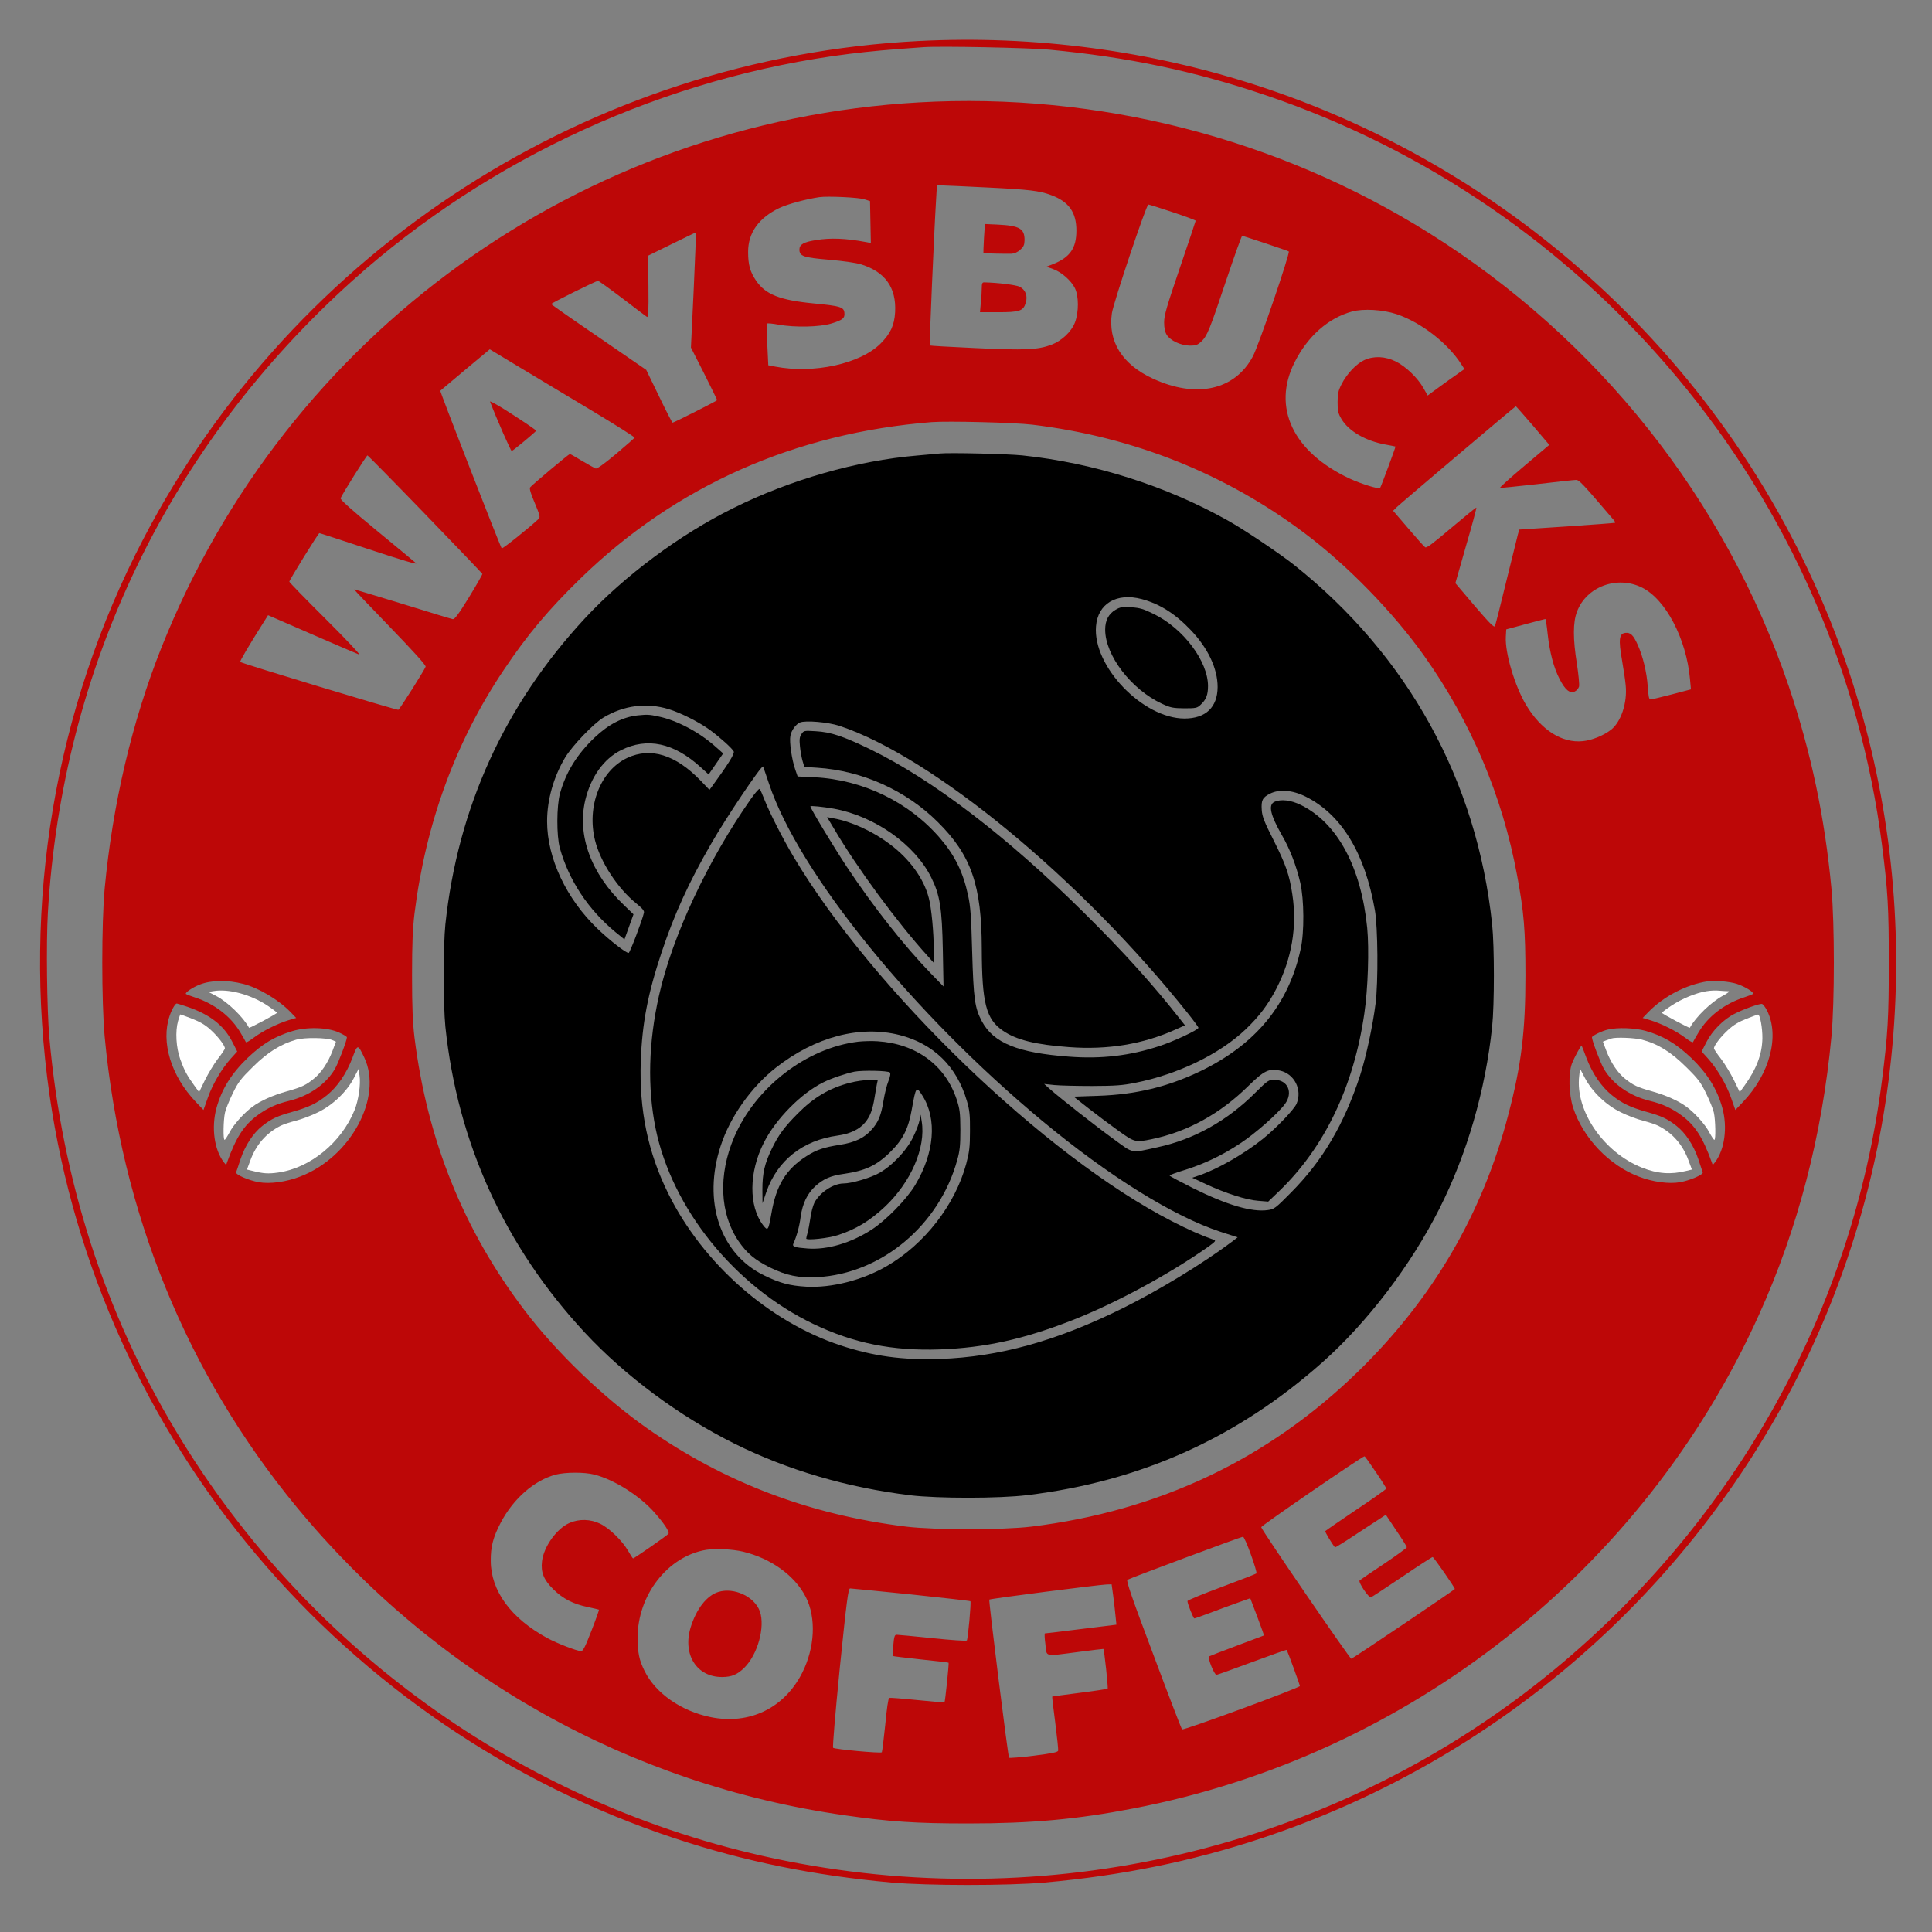 <svg width="80" height="80" viewBox="0 0 80 80" fill="none" xmlns="http://www.w3.org/2000/svg">
<rect x="0" y="0" width="80" height="80" fill="#808080" stroke="none"/>
<path d="M38.024 1.699C24.46 2.394 12.207 10.27 5.928 22.329C2.265 29.363 0.914 37.403 2.05 45.335C4.094 59.585 14.189 71.582 27.957 76.127C30.825 77.076 33.715 77.663 36.906 77.951C38.444 78.086 41.726 78.086 43.265 77.951C46.456 77.663 49.346 77.076 52.213 76.127C61.695 72.999 69.627 66.253 74.243 57.389C78.978 48.288 79.818 37.561 76.559 27.8C72.755 16.407 63.671 7.373 52.213 3.591C47.676 2.095 42.85 1.451 38.024 1.699ZM43.435 2.055C46.717 2.366 49.453 2.941 52.406 3.941C59.026 6.182 64.891 10.196 69.405 15.582C74.055 21.121 77.025 27.89 77.928 34.975C78.172 36.883 78.212 37.589 78.212 39.859C78.212 42.128 78.172 42.834 77.928 44.742C76.724 54.21 71.886 62.916 64.386 69.115C55.603 76.375 43.872 79.306 32.562 77.059C22.024 74.97 12.832 68.5 7.285 59.258C4.338 54.351 2.572 48.864 2.044 42.964C1.942 41.812 1.908 39.046 1.982 37.798C2.578 27.625 7.001 18.45 14.592 11.624C20.275 6.521 27.588 3.179 35.174 2.23C36.105 2.117 36.65 2.066 38.24 1.953C38.955 1.903 42.561 1.976 43.435 2.055Z" fill="#BD0707"/>
<path d="M38.041 4.24C24.051 5.036 11.844 13.832 6.677 26.834C5.462 29.894 4.662 33.304 4.332 36.81C4.202 38.261 4.202 41.457 4.332 42.907C5.014 50.219 7.739 56.892 12.292 62.413C18.05 69.392 26.044 73.891 34.975 75.167C36.821 75.433 37.911 75.506 40.085 75.506C42.703 75.506 44.588 75.337 46.927 74.885C58.328 72.694 68.043 65.033 72.823 54.47C74.447 50.885 75.452 47.012 75.838 42.907C75.969 41.457 75.969 38.261 75.838 36.81C75.56 33.84 74.992 31.153 74.072 28.426C71.449 20.68 66.163 14.024 59.163 9.643C52.883 5.713 45.468 3.817 38.041 4.24ZM40.874 7.763C42.623 7.848 43.038 7.898 43.526 8.079C44.258 8.35 44.571 8.79 44.571 9.547C44.571 10.27 44.309 10.648 43.634 10.925L43.333 11.043L43.6 11.139C43.946 11.258 44.355 11.619 44.508 11.929C44.673 12.262 44.673 12.917 44.514 13.347C44.361 13.742 43.969 14.109 43.532 14.278C42.964 14.487 42.436 14.509 40.398 14.414C39.37 14.368 38.513 14.318 38.501 14.306C38.478 14.284 38.677 9.615 38.762 8.254L38.796 7.678H39.001C39.114 7.678 39.955 7.718 40.874 7.763ZM35.798 8.254L36.026 8.327L36.043 9.197L36.06 10.061L35.844 10.021C35.032 9.869 34.39 9.841 33.788 9.942C33.278 10.021 33.102 10.123 33.102 10.332C33.102 10.608 33.261 10.665 34.334 10.755C34.913 10.806 35.435 10.879 35.657 10.947C36.656 11.258 37.121 11.912 37.065 12.929C37.031 13.476 36.877 13.809 36.457 14.233C35.611 15.068 33.698 15.486 32.102 15.181L31.813 15.125L31.773 14.278C31.75 13.809 31.744 13.414 31.762 13.397C31.779 13.38 31.994 13.397 32.233 13.443C32.925 13.567 33.953 13.544 34.441 13.392C34.896 13.251 34.992 13.171 34.964 12.946C34.941 12.714 34.782 12.669 33.72 12.567C32.295 12.432 31.693 12.195 31.302 11.613C31.058 11.252 30.978 10.958 30.978 10.439C30.972 9.643 31.421 9.016 32.278 8.61C32.625 8.446 33.385 8.243 33.925 8.164C34.266 8.113 35.577 8.175 35.798 8.254ZM48.556 8.785C49.084 8.96 49.51 9.118 49.51 9.14C49.51 9.157 49.215 10.038 48.857 11.088C48.307 12.703 48.204 13.059 48.204 13.347C48.204 13.584 48.239 13.747 48.312 13.866C48.46 14.103 48.892 14.306 49.266 14.312C49.516 14.312 49.584 14.289 49.743 14.143C49.987 13.911 50.084 13.674 50.782 11.585C51.117 10.586 51.412 9.767 51.435 9.767C51.492 9.767 53.297 10.371 53.365 10.411C53.434 10.456 52.122 14.306 51.878 14.758C51.134 16.158 49.533 16.514 47.727 15.672C46.461 15.085 45.871 14.131 46.041 12.968C46.115 12.5 47.466 8.469 47.551 8.469C47.58 8.469 48.034 8.61 48.556 8.785ZM28.724 12.008L28.61 14.391L29.155 15.464C29.451 16.056 29.695 16.553 29.695 16.57C29.695 16.598 27.906 17.502 27.85 17.502C27.832 17.502 27.577 17.011 27.288 16.407L26.759 15.317L24.795 13.967C23.71 13.228 22.825 12.607 22.825 12.59C22.825 12.55 24.681 11.63 24.761 11.63C24.795 11.63 25.249 11.958 25.771 12.353C26.294 12.754 26.748 13.098 26.788 13.121C26.845 13.155 26.862 12.9 26.85 11.873L26.839 10.586L27.827 10.1C28.372 9.835 28.82 9.615 28.82 9.62C28.826 9.626 28.781 10.699 28.724 12.008ZM57.828 13.008C58.85 13.352 59.963 14.216 60.525 15.108L60.639 15.283L60.054 15.695C59.736 15.927 59.395 16.169 59.299 16.243L59.117 16.378L58.947 16.079C58.708 15.65 58.214 15.176 57.794 14.967C57.357 14.752 56.892 14.73 56.494 14.91C56.17 15.057 55.773 15.475 55.557 15.898C55.415 16.175 55.387 16.299 55.387 16.655C55.387 17.022 55.41 17.118 55.546 17.349C55.847 17.857 56.556 18.264 57.385 18.411C57.596 18.45 57.777 18.484 57.783 18.49C57.8 18.501 57.181 20.166 57.147 20.206C57.084 20.262 56.375 20.042 55.886 19.817C53.542 18.721 52.661 16.869 53.61 14.995C54.155 13.917 55.001 13.171 55.983 12.9C56.46 12.771 57.261 12.821 57.828 13.008ZM24.573 17.044C25.522 17.615 26.288 18.1 26.277 18.123C26.265 18.145 25.919 18.45 25.505 18.8C24.982 19.235 24.721 19.421 24.659 19.399C24.608 19.376 24.358 19.235 24.097 19.083C23.841 18.924 23.614 18.8 23.597 18.8C23.552 18.8 22.018 20.087 21.95 20.183C21.916 20.229 21.979 20.449 22.143 20.827C22.348 21.318 22.376 21.414 22.308 21.482C21.962 21.815 20.803 22.741 20.775 22.707C20.718 22.645 18.209 16.203 18.231 16.181C18.243 16.169 18.708 15.78 19.265 15.311L20.281 14.464L21.564 15.238C22.274 15.661 23.625 16.474 24.573 17.044ZM63.472 17.62L64.153 18.422L63.109 19.303C62.535 19.788 62.087 20.189 62.115 20.2C62.138 20.212 62.825 20.138 63.642 20.048C64.454 19.952 65.181 19.873 65.26 19.873C65.391 19.873 65.527 20.014 66.816 21.527C66.862 21.578 66.89 21.634 66.879 21.646C66.867 21.657 65.97 21.725 64.88 21.798L62.91 21.928L62.853 22.126C62.825 22.238 62.609 23.114 62.37 24.079C62.138 25.039 61.928 25.874 61.899 25.925C61.871 25.999 61.689 25.818 61.059 25.084L60.264 24.147L60.707 22.594C60.957 21.742 61.144 21.036 61.133 21.019C61.116 21.008 60.656 21.386 60.099 21.855C59.356 22.487 59.072 22.701 59.015 22.662C58.969 22.634 58.657 22.284 58.311 21.877L57.686 21.149L57.84 20.997C58.055 20.793 62.74 16.824 62.768 16.824C62.779 16.824 63.097 17.186 63.472 17.62ZM42.754 17.586C46.921 18.089 50.742 19.613 54.024 22.08C55.796 23.407 57.698 25.361 58.975 27.162C60.911 29.889 62.212 32.96 62.819 36.246C63.103 37.764 63.165 38.515 63.165 40.395C63.165 42.716 62.995 44.104 62.456 46.154C61.388 50.264 59.327 53.781 56.233 56.796C52.502 60.426 47.989 62.566 42.697 63.215C41.533 63.356 38.694 63.356 37.53 63.215C33.522 62.724 30.002 61.386 26.799 59.145C25.005 57.891 23.023 55.983 21.706 54.239C19.191 50.925 17.692 47.198 17.164 42.964C17.09 42.337 17.062 41.733 17.062 40.395C17.062 39.057 17.09 38.453 17.164 37.826C17.63 34.089 18.862 30.718 20.855 27.749C21.837 26.281 22.711 25.242 24.051 23.938C27.986 20.116 32.914 17.931 38.581 17.479C39.256 17.428 42.021 17.496 42.754 17.586ZM17.607 21.29C18.901 22.628 19.963 23.74 19.974 23.763C19.98 23.785 19.73 24.226 19.418 24.734C18.992 25.428 18.822 25.654 18.748 25.637C18.697 25.632 17.76 25.344 16.664 25.005C15.574 24.672 14.677 24.401 14.666 24.407C14.66 24.418 15.33 25.118 16.153 25.97C17.119 26.97 17.647 27.551 17.624 27.608C17.561 27.771 16.551 29.369 16.494 29.392C16.432 29.414 10.01 27.472 9.948 27.41C9.919 27.387 10.311 26.721 10.901 25.79L11.1 25.474L12.917 26.264C13.916 26.699 14.796 27.077 14.876 27.105C14.955 27.139 14.336 26.479 13.502 25.648C12.662 24.813 11.98 24.113 11.98 24.085C11.98 24.017 13.184 22.075 13.224 22.075C13.246 22.075 14.178 22.38 15.302 22.752C16.636 23.193 17.306 23.39 17.232 23.323C17.17 23.266 16.432 22.656 15.597 21.968C14.541 21.098 14.081 20.686 14.104 20.63C14.16 20.477 15.177 18.857 15.216 18.857C15.233 18.857 16.312 19.952 17.607 21.29ZM67.986 24.327C68.968 24.807 69.831 26.45 69.979 28.121L70.019 28.545L69.224 28.754C68.786 28.867 68.389 28.963 68.344 28.963C68.281 28.963 68.258 28.838 68.23 28.438C68.19 27.839 68.031 27.184 67.816 26.704C67.634 26.298 67.515 26.179 67.299 26.207C67.043 26.236 67.015 26.49 67.163 27.331C67.231 27.715 67.299 28.183 67.316 28.375C67.39 29.098 67.123 29.905 66.697 30.227C66.396 30.459 65.908 30.656 65.539 30.69C64.676 30.78 63.813 30.227 63.194 29.194C62.722 28.404 62.314 27.032 62.353 26.36L62.37 26.061L63.165 25.846C63.603 25.728 63.972 25.632 63.989 25.632C64.006 25.632 64.051 25.914 64.085 26.253C64.17 27.015 64.335 27.647 64.579 28.116C64.806 28.567 65.005 28.726 65.204 28.635C65.283 28.601 65.363 28.505 65.385 28.426C65.403 28.347 65.363 27.924 65.295 27.483C65.13 26.45 65.13 25.767 65.3 25.327C65.686 24.294 66.958 23.819 67.986 24.327ZM10.072 40.74C10.703 40.903 11.526 41.389 12.026 41.903L12.264 42.151L11.94 42.247C11.48 42.388 10.873 42.693 10.504 42.97C10.334 43.099 10.192 43.184 10.18 43.15C10.169 43.122 10.067 42.941 9.948 42.744C9.556 42.083 8.869 41.558 8.062 41.298C7.892 41.242 7.728 41.18 7.699 41.157C7.648 41.107 7.972 40.886 8.261 40.773C8.738 40.581 9.414 40.57 10.072 40.74ZM71.921 40.74C72.261 40.852 72.647 41.095 72.585 41.157C72.556 41.18 72.392 41.242 72.222 41.298C71.415 41.558 70.728 42.083 70.336 42.744C70.217 42.941 70.115 43.122 70.104 43.15C70.092 43.184 69.95 43.099 69.78 42.97C69.411 42.693 68.803 42.388 68.344 42.247L68.02 42.151L68.258 41.903C68.9 41.248 69.825 40.768 70.717 40.632C71.001 40.587 71.631 40.644 71.921 40.74ZM7.756 41.688C8.687 42.004 9.278 42.462 9.624 43.15L9.823 43.54L9.567 43.822C9.187 44.246 8.812 44.872 8.608 45.448L8.426 45.962L8.114 45.634C7.08 44.55 6.654 43.15 7.023 42.066C7.114 41.795 7.256 41.553 7.319 41.553C7.341 41.553 7.54 41.615 7.756 41.688ZM73.17 41.846C73.698 42.896 73.283 44.471 72.17 45.634L71.858 45.962L71.676 45.448C71.472 44.872 71.097 44.246 70.717 43.822L70.461 43.54L70.66 43.15C70.893 42.687 71.37 42.202 71.83 41.976C72.199 41.784 72.846 41.558 72.954 41.569C72.999 41.575 73.096 41.699 73.17 41.846ZM14.041 42.755C14.217 42.834 14.365 42.925 14.365 42.953C14.365 43.077 14.007 44.025 13.871 44.257C13.502 44.895 12.798 45.38 11.969 45.584C11.452 45.708 11.055 45.889 10.652 46.188C10.089 46.605 9.772 47.108 9.402 48.13L9.363 48.243L9.272 48.13C8.869 47.61 8.744 46.684 8.965 45.877C9.181 45.092 9.59 44.443 10.254 43.805C10.879 43.212 11.361 42.925 12.094 42.699C12.701 42.512 13.564 42.535 14.041 42.755ZM68.128 42.682C68.849 42.885 69.394 43.201 70.03 43.805C70.694 44.443 71.103 45.092 71.319 45.877C71.54 46.684 71.415 47.61 71.012 48.13L70.921 48.243L70.882 48.13C70.513 47.108 70.195 46.605 69.632 46.188C69.229 45.889 68.832 45.708 68.315 45.584C67.486 45.38 66.782 44.895 66.413 44.257C66.277 44.031 65.919 43.083 65.919 42.953C65.919 42.891 66.334 42.687 66.583 42.631C66.981 42.535 67.685 42.563 68.128 42.682ZM15.086 43.794C15.858 45.437 14.524 47.915 12.434 48.717C11.855 48.943 11.18 49.033 10.725 48.954C10.3 48.881 9.743 48.638 9.777 48.542C9.794 48.502 9.874 48.26 9.959 48C10.152 47.43 10.481 46.922 10.862 46.622C11.253 46.318 11.475 46.216 12.099 46.041C12.781 45.849 13.121 45.685 13.536 45.352C13.973 45.002 14.348 44.449 14.592 43.805C14.808 43.224 14.813 43.224 15.086 43.794ZM65.692 43.811C65.936 44.449 66.311 45.002 66.748 45.352C67.163 45.685 67.503 45.849 68.185 46.041C68.809 46.216 69.031 46.318 69.422 46.622C69.803 46.922 70.132 47.43 70.325 48C70.41 48.26 70.49 48.502 70.507 48.542C70.541 48.638 69.984 48.881 69.559 48.954C69.104 49.033 68.429 48.943 67.85 48.717C66.623 48.248 65.556 47.125 65.141 45.871C64.96 45.313 64.937 44.455 65.09 44.037C65.181 43.805 65.448 43.303 65.488 43.303C65.499 43.303 65.59 43.529 65.692 43.811ZM56.965 60.946C57.209 61.301 57.403 61.612 57.403 61.64C57.403 61.663 56.84 62.063 56.153 62.521C55.466 62.984 54.893 63.379 54.876 63.401C54.859 63.43 55.154 63.927 55.279 64.073C55.29 64.085 55.705 63.831 56.193 63.503C56.687 63.181 57.158 62.871 57.238 62.82L57.385 62.724L57.817 63.373C58.061 63.729 58.254 64.045 58.254 64.068C58.254 64.096 57.828 64.406 57.306 64.757C56.778 65.106 56.329 65.417 56.301 65.44C56.227 65.507 56.676 66.174 56.772 66.14C56.812 66.123 57.391 65.745 58.061 65.293C58.725 64.841 59.293 64.474 59.322 64.474C59.367 64.474 60.241 65.733 60.241 65.795C60.241 65.829 56.04 68.658 55.955 68.686C55.904 68.703 52.264 63.39 52.224 63.238C52.207 63.187 56.398 60.308 56.5 60.302C56.517 60.296 56.727 60.59 56.965 60.946ZM24.613 61.059C25.448 61.273 26.521 61.956 27.128 62.662C27.515 63.102 27.73 63.435 27.679 63.509C27.645 63.571 26.26 64.531 26.214 64.531C26.197 64.531 26.107 64.389 26.01 64.22C25.771 63.802 25.238 63.283 24.857 63.097C24.454 62.899 23.977 62.888 23.58 63.063C23.052 63.294 22.518 64.04 22.444 64.644C22.388 65.106 22.512 65.411 22.904 65.801C23.307 66.202 23.739 66.422 24.346 66.546C24.585 66.597 24.795 66.648 24.801 66.653C24.812 66.659 24.676 67.049 24.494 67.517C24.238 68.178 24.142 68.37 24.062 68.37C23.898 68.37 23.063 68.048 22.66 67.828C21.155 67.009 20.326 65.874 20.321 64.638C20.315 64.051 20.417 63.656 20.73 63.057C21.258 62.052 22.115 61.301 23.012 61.059C23.41 60.957 24.199 60.951 24.613 61.059ZM51.798 64.373C51.946 64.779 52.048 65.129 52.026 65.152C52.003 65.174 51.35 65.428 50.578 65.716C49.8 66.004 49.17 66.264 49.17 66.298C49.17 66.405 49.414 67.015 49.454 67.015C49.476 67.015 49.772 66.913 50.112 66.783C50.453 66.653 50.964 66.467 51.248 66.365L51.77 66.179L52.06 66.941C52.219 67.365 52.343 67.715 52.338 67.721C52.327 67.726 51.821 67.918 51.214 68.144C50.606 68.37 50.09 68.573 50.061 68.59C49.999 68.652 50.282 69.358 50.373 69.352C50.413 69.347 51.083 69.109 51.855 68.821C52.627 68.534 53.269 68.308 53.28 68.319C53.314 68.37 53.825 69.764 53.825 69.815C53.825 69.888 48.999 71.667 48.943 71.61C48.92 71.582 48.38 70.188 47.756 68.511C46.87 66.162 46.626 65.451 46.683 65.417C46.774 65.355 51.39 63.633 51.469 63.633C51.503 63.627 51.651 63.961 51.798 64.373ZM30.757 64.248C31.921 64.525 32.908 65.236 33.363 66.123C33.806 66.987 33.743 68.229 33.215 69.273C32.471 70.735 31.029 71.43 29.422 71.102C28.207 70.854 27.145 70.114 26.691 69.194C26.464 68.737 26.407 68.443 26.402 67.828C26.396 66.049 27.651 64.44 29.241 64.175C29.627 64.113 30.325 64.147 30.757 64.248ZM46.098 66.095C46.132 66.371 46.178 66.744 46.194 66.936L46.229 67.275L44.764 67.455C43.952 67.557 43.282 67.636 43.265 67.636C43.248 67.636 43.253 67.839 43.288 68.088C43.35 68.624 43.202 68.59 44.656 68.404C45.218 68.33 45.684 68.274 45.689 68.279C45.723 68.308 45.894 69.894 45.865 69.922C45.848 69.939 45.331 70.018 44.707 70.097C44.088 70.176 43.577 70.244 43.571 70.25C43.56 70.255 43.617 70.747 43.696 71.334C43.77 71.927 43.827 72.446 43.816 72.491C43.804 72.553 43.577 72.604 42.81 72.7C42.266 72.768 41.8 72.802 41.783 72.785C41.737 72.728 40.931 66.27 40.965 66.236C40.999 66.196 45.513 65.62 45.825 65.609L46.03 65.603L46.098 66.095ZM37.718 66.021C39.057 66.162 40.165 66.287 40.182 66.303C40.221 66.343 40.08 67.879 40.034 67.929C40.011 67.958 39.37 67.912 38.609 67.833C37.843 67.754 37.178 67.692 37.121 67.692C37.048 67.692 37.019 67.777 36.991 68.116C36.968 68.353 36.962 68.556 36.974 68.573C36.991 68.584 37.508 68.646 38.132 68.714C38.751 68.776 39.268 68.838 39.279 68.85C39.302 68.872 39.137 70.464 39.109 70.493C39.097 70.498 38.592 70.459 37.99 70.397C37.383 70.335 36.86 70.295 36.821 70.306C36.781 70.323 36.718 70.752 36.656 71.424C36.593 72.028 36.531 72.536 36.514 72.559C36.468 72.61 34.566 72.435 34.498 72.373C34.47 72.344 34.583 70.989 34.776 69.047C35.06 66.27 35.123 65.773 35.202 65.773C35.248 65.773 36.383 65.886 37.718 66.021Z" fill="#BD0707"/>
<path d="M40.744 9.869C40.727 10.196 40.715 10.467 40.721 10.479C40.738 10.495 41.612 10.512 41.885 10.507C41.999 10.501 42.135 10.445 42.243 10.343C42.385 10.219 42.419 10.145 42.424 9.953C42.43 9.468 42.226 9.344 41.3 9.299L40.783 9.276L40.744 9.869Z" fill="#BD0707"/>
<path d="M40.653 11.924C40.653 12.059 40.636 12.336 40.613 12.545L40.579 12.929H41.329C42.22 12.929 42.373 12.878 42.475 12.534C42.561 12.251 42.464 11.997 42.22 11.873C42.078 11.8 41.329 11.704 40.755 11.692C40.676 11.687 40.653 11.738 40.653 11.924Z" fill="#BD0707"/>
<path d="M20.292 16.632C20.582 17.389 21.155 18.687 21.189 18.676C21.263 18.648 22.195 17.874 22.2 17.835C22.2 17.812 21.763 17.513 21.229 17.169C20.696 16.819 20.27 16.581 20.292 16.632Z" fill="#BD0707"/>
<path d="M38.921 18.778C38.796 18.789 38.376 18.828 37.984 18.862C35.492 19.071 32.71 19.867 30.348 21.047C28.139 22.142 25.857 23.842 24.221 25.603C20.894 29.188 18.953 33.451 18.442 38.278C18.351 39.176 18.351 41.598 18.442 42.512C18.941 47.311 20.9 51.613 24.216 55.181C25.879 56.971 28.128 58.642 30.41 59.777C32.613 60.872 35.066 61.595 37.7 61.917C38.842 62.052 41.374 62.052 42.527 61.911C47.222 61.346 51.219 59.551 54.757 56.412C56.619 54.758 58.419 52.398 59.605 50.044C60.747 47.78 61.508 45.154 61.786 42.512C61.882 41.603 61.882 39.187 61.786 38.278C61.161 32.333 58.3 27.139 53.576 23.385C52.991 22.922 51.532 21.939 50.845 21.555C48.284 20.116 45.292 19.167 42.328 18.857C41.737 18.795 39.319 18.738 38.921 18.778ZM47.279 24.807C48.017 25.005 48.664 25.411 49.317 26.1C50.021 26.84 50.419 27.687 50.419 28.449C50.413 29.29 49.925 29.753 49.045 29.753C47.319 29.747 45.246 27.591 45.383 25.936C45.456 24.994 46.234 24.531 47.279 24.807ZM27.685 29.363C28.202 29.521 28.957 29.905 29.405 30.233C29.825 30.543 30.302 30.973 30.382 31.114C30.427 31.204 30.166 31.627 29.479 32.57L29.377 32.706L29.014 32.327C27.974 31.249 26.947 30.933 25.982 31.379C24.863 31.898 24.284 33.389 24.642 34.812C24.869 35.704 25.573 36.782 26.339 37.403C26.601 37.617 26.686 37.714 26.663 37.798C26.601 38.092 26.084 39.447 26.033 39.458C25.942 39.481 25.272 38.961 24.761 38.476C23.455 37.228 22.654 35.54 22.654 34.01C22.654 33.118 22.921 32.175 23.398 31.373C23.693 30.882 24.573 29.962 24.994 29.708C25.834 29.205 26.776 29.087 27.685 29.363ZM34.765 30.058C38.632 31.345 44.758 36.404 49.187 41.959C49.425 42.258 49.624 42.529 49.624 42.557C49.624 42.642 48.625 43.111 48.028 43.308C46.802 43.715 45.61 43.856 44.27 43.754C42.146 43.596 41.141 43.19 40.659 42.292C40.363 41.739 40.312 41.372 40.255 39.407C40.216 37.945 40.187 37.527 40.085 37.07C39.881 36.116 39.54 35.427 38.933 34.716C37.644 33.214 35.742 32.288 33.732 32.186L33.028 32.152L32.925 31.853C32.784 31.441 32.681 30.718 32.727 30.476C32.767 30.244 32.948 29.996 33.124 29.917C33.351 29.821 34.288 29.9 34.765 30.058ZM31.847 32.463C33.079 36.144 37.797 41.959 43.151 46.408C45.916 48.706 48.59 50.365 50.532 51.004L51.248 51.235L50.998 51.427C49.8 52.325 47.983 53.431 46.49 54.171C43.742 55.531 41.374 56.186 38.921 56.271C37.354 56.322 36.173 56.158 34.81 55.712C31.847 54.735 29.104 52.319 27.674 49.428C26.828 47.723 26.464 45.962 26.532 43.952C26.589 42.371 26.822 41.152 27.395 39.435C27.923 37.849 28.525 36.533 29.445 34.941C30.047 33.886 31.535 31.672 31.597 31.74C31.603 31.746 31.716 32.073 31.847 32.463ZM54.058 32.982C55.54 33.716 56.517 35.314 56.931 37.685C57.056 38.397 57.073 40.66 56.96 41.553C56.84 42.495 56.568 43.76 56.318 44.533C55.654 46.555 54.774 48.056 53.456 49.383C52.821 50.027 52.758 50.072 52.502 50.106C51.844 50.202 50.816 49.903 49.397 49.197C48.869 48.931 48.431 48.7 48.431 48.678C48.431 48.655 48.704 48.553 49.039 48.452C49.857 48.198 50.606 47.842 51.356 47.345C51.997 46.922 52.923 46.103 53.212 45.708C53.553 45.239 53.326 44.714 52.775 44.714C52.525 44.714 52.502 44.731 51.992 45.234C50.822 46.408 49.437 47.181 47.938 47.503C46.802 47.752 46.955 47.78 46.132 47.181C45.411 46.662 43.895 45.471 43.464 45.087L43.236 44.883L43.662 44.929C43.895 44.951 44.599 44.968 45.224 44.968C46.172 44.963 46.467 44.946 47.001 44.838C48.772 44.488 50.493 43.653 51.571 42.631C52.139 42.089 52.508 41.603 52.855 40.931C53.49 39.695 53.718 38.368 53.513 37.036C53.394 36.234 53.246 35.805 52.735 34.789C52.349 34.027 52.264 33.812 52.247 33.541C52.219 33.14 52.275 33.022 52.588 32.864C52.968 32.672 53.513 32.711 54.058 32.982ZM34.521 33.485C36.213 33.79 37.877 34.964 38.558 36.33C38.921 37.059 39.006 37.595 39.041 39.351L39.069 40.847L38.547 40.31C37.456 39.187 36.167 37.555 35.055 35.879C34.498 35.032 33.556 33.474 33.556 33.389C33.556 33.355 34.072 33.406 34.521 33.485Z" fill="black"/>
<path d="M46.194 25.248C45.905 25.417 45.763 25.688 45.763 26.072C45.763 27.139 46.842 28.55 48.119 29.143C48.477 29.307 48.568 29.324 49.039 29.33C49.516 29.33 49.573 29.318 49.709 29.188C49.942 28.974 50.021 28.776 50.021 28.409C50.021 27.387 49.011 26.032 47.784 25.428C47.347 25.214 47.199 25.169 46.842 25.146C46.467 25.123 46.388 25.135 46.194 25.248Z" fill="black"/>
<path d="M26.402 29.623C25.783 29.691 25.204 29.99 24.63 30.532C23.892 31.232 23.432 31.977 23.188 32.858C23.046 33.372 23.041 34.608 23.182 35.116C23.552 36.449 24.358 37.668 25.488 38.6L25.857 38.899L26.044 38.38L26.231 37.86L25.845 37.488C24.471 36.178 23.886 34.586 24.238 33.118C24.471 32.158 25.005 31.419 25.715 31.063C26.805 30.521 27.906 30.758 29.019 31.774L29.343 32.068L29.644 31.633L29.945 31.198L29.632 30.922C28.957 30.318 28.031 29.826 27.265 29.668C26.89 29.584 26.788 29.584 26.402 29.623Z" fill="black"/>
<path d="M33.187 30.397C33.107 30.515 33.096 30.617 33.124 30.899C33.141 31.097 33.192 31.368 33.232 31.509L33.306 31.757L33.84 31.791C35.696 31.91 37.519 32.728 38.836 34.044C40.216 35.41 40.647 36.663 40.653 39.266C40.659 41.541 40.829 42.202 41.533 42.682C42.084 43.06 42.879 43.258 44.27 43.359C45.859 43.478 47.324 43.241 48.676 42.631L49.067 42.456L48.88 42.219C47.762 40.79 46.541 39.435 44.917 37.826C41.703 34.642 38.626 32.288 36.026 31.023C34.907 30.481 34.396 30.312 33.777 30.278C33.295 30.25 33.283 30.25 33.187 30.397Z" fill="black"/>
<path d="M31.103 33.067C29.309 35.619 27.838 38.764 27.287 41.225C26.85 43.162 26.805 45.036 27.145 46.718C27.821 50.038 30.416 53.256 33.675 54.82C35.35 55.622 36.951 55.944 38.921 55.876C40.783 55.808 42.379 55.458 44.4 54.668C46.2 53.962 48.392 52.776 50.016 51.636C50.316 51.421 50.362 51.37 50.271 51.342C49.772 51.167 49.192 50.913 48.517 50.563C43.276 47.876 36.151 41.005 32.857 35.472C32.414 34.727 31.875 33.671 31.654 33.112C31.569 32.892 31.483 32.694 31.455 32.672C31.432 32.644 31.273 32.824 31.103 33.067ZM37.246 42.857C38.66 43.218 39.625 44.161 40.04 45.6C40.148 45.968 40.17 46.171 40.165 46.831C40.165 47.503 40.136 47.706 40.011 48.186C39.551 49.891 38.28 51.529 36.701 52.438C35.702 53.013 34.43 53.335 33.391 53.279C32.698 53.239 32.295 53.132 31.637 52.81C29.814 51.924 29.087 49.745 29.842 47.447C30.234 46.239 31.109 45.008 32.131 44.206C33.76 42.93 35.605 42.445 37.246 42.857Z" fill="black"/>
<path d="M35.537 43.133C33.397 43.393 31.29 45.013 30.399 47.091C29.735 48.649 29.803 50.253 30.581 51.393C30.927 51.896 31.256 52.172 31.881 52.483C32.562 52.816 33.068 52.923 33.84 52.884C36.502 52.742 38.904 50.727 39.642 48.017C39.745 47.65 39.767 47.413 39.767 46.775C39.762 46.075 39.745 45.934 39.614 45.527C39.143 44.105 37.933 43.218 36.338 43.116C36.105 43.099 35.742 43.111 35.537 43.133ZM36.849 44.409C36.883 44.443 36.866 44.567 36.786 44.771C36.718 44.94 36.627 45.307 36.582 45.589C36.486 46.182 36.372 46.464 36.094 46.775C35.798 47.114 35.401 47.306 34.788 47.402C34.101 47.509 33.806 47.61 33.391 47.876C32.545 48.418 32.142 49.078 31.943 50.241C31.818 50.953 31.796 50.987 31.603 50.738C30.995 49.948 31.006 48.536 31.631 47.311C32.125 46.334 33.181 45.262 34.095 44.816C34.419 44.652 35.004 44.455 35.378 44.375C35.702 44.313 36.769 44.33 36.849 44.409ZM38.2 45.375C38.808 46.34 38.694 47.74 37.894 49.073C37.542 49.66 36.69 50.529 36.099 50.913C35.236 51.472 34.254 51.76 33.442 51.698C32.908 51.658 32.795 51.619 32.852 51.495C32.994 51.178 33.102 50.783 33.153 50.388C33.232 49.829 33.425 49.428 33.76 49.118C34.09 48.819 34.396 48.683 34.924 48.61C35.833 48.48 36.309 48.26 36.883 47.684C37.394 47.176 37.615 46.735 37.757 45.928C37.928 44.98 37.939 44.963 38.2 45.375Z" fill="black"/>
<path d="M35.202 44.833C34.345 45.053 33.698 45.437 33.028 46.114C32.483 46.662 32.239 46.989 31.96 47.565C31.659 48.186 31.569 48.581 31.569 49.259L31.574 49.824L31.727 49.372C32.182 48.056 33.232 47.221 34.674 47.023C35.197 46.95 35.583 46.769 35.821 46.481C36.031 46.227 36.133 45.956 36.219 45.42C36.253 45.2 36.298 44.957 36.315 44.867L36.349 44.714L35.992 44.72C35.793 44.72 35.435 44.771 35.202 44.833Z" fill="black"/>
<path d="M38.075 46.391C38.053 46.526 37.933 46.837 37.808 47.091C37.53 47.661 36.9 48.316 36.355 48.598C35.974 48.796 35.248 49.005 34.924 49.005C34.498 49.011 33.942 49.377 33.72 49.807C33.664 49.925 33.584 50.208 33.556 50.439C33.522 50.665 33.471 50.941 33.442 51.043C33.408 51.15 33.385 51.258 33.385 51.286C33.385 51.37 34.305 51.275 34.691 51.145C35.441 50.902 36.008 50.557 36.627 49.982C37.723 48.954 38.342 47.52 38.166 46.436L38.121 46.154L38.075 46.391Z" fill="black"/>
<path d="M52.764 33.208C52.508 33.332 52.61 33.761 53.076 34.575C53.411 35.15 53.672 35.828 53.843 36.556C54.001 37.251 54.013 38.6 53.859 39.294C53.36 41.592 52.003 43.241 49.709 44.353C48.346 45.008 47.023 45.324 45.468 45.375L44.457 45.409L45.059 45.883C45.394 46.143 45.945 46.56 46.285 46.803C46.984 47.306 47.012 47.311 47.693 47.17C49.181 46.86 50.532 46.114 51.702 44.957C52.343 44.33 52.542 44.234 52.996 44.33C53.598 44.46 53.933 45.121 53.689 45.702C53.587 45.939 52.855 46.707 52.292 47.159C51.515 47.78 50.447 48.395 49.681 48.661L49.368 48.768L49.936 49.033C50.748 49.411 51.605 49.688 52.099 49.722L52.514 49.756L52.979 49.31C54.847 47.509 56.057 44.985 56.494 41.97C56.647 40.937 56.698 39.294 56.613 38.419C56.363 35.913 55.387 34.089 53.877 33.338C53.462 33.129 53.031 33.078 52.764 33.208Z" fill="black"/>
<path d="M34.538 34.32C35.492 35.941 37.155 38.199 38.399 39.571L38.666 39.87V39.345C38.666 38.617 38.569 37.595 38.461 37.188C38.251 36.37 37.666 35.568 36.843 34.953C36.139 34.422 35.265 34.021 34.515 33.886L34.248 33.835L34.538 34.32Z" fill="black"/>
<path d="M8.84 41.039L8.63 41.073L8.954 41.242C9.419 41.485 10.067 42.106 10.311 42.557C10.328 42.586 11.469 41.976 11.469 41.937C11.469 41.92 11.293 41.784 11.072 41.637C10.385 41.18 9.459 40.931 8.84 41.039Z" fill="white"/>
<path d="M70.66 41.044C70.228 41.112 69.638 41.355 69.207 41.643C68.991 41.784 68.815 41.92 68.815 41.937C68.815 41.976 69.956 42.586 69.973 42.557C70.217 42.106 70.859 41.49 71.341 41.231C71.563 41.112 71.642 41.044 71.563 41.044C71.495 41.044 71.33 41.033 71.194 41.022C71.058 41.005 70.819 41.016 70.66 41.044Z" fill="white"/>
<path d="M7.375 42.27C7.251 42.704 7.29 43.376 7.466 43.867C7.631 44.325 7.744 44.533 8.051 44.957L8.244 45.222L8.483 44.731C8.619 44.455 8.857 44.059 9.016 43.85C9.181 43.642 9.312 43.444 9.312 43.41C9.312 43.291 9.022 42.913 8.721 42.642C8.494 42.433 8.278 42.309 7.943 42.179C7.693 42.083 7.478 42.004 7.466 42.004C7.461 42.004 7.421 42.123 7.375 42.27Z" fill="white"/>
<path d="M72.318 42.185C72.011 42.303 71.784 42.439 71.563 42.642C71.262 42.913 70.972 43.291 70.972 43.41C70.972 43.444 71.103 43.642 71.268 43.85C71.427 44.059 71.665 44.455 71.801 44.731L72.04 45.222L72.233 44.957C72.733 44.263 72.965 43.653 72.977 42.992C72.982 42.574 72.88 41.999 72.795 42.01C72.778 42.01 72.562 42.089 72.318 42.185Z" fill="white"/>
<path d="M12.27 43.049C11.634 43.229 11.083 43.568 10.47 44.178C9.97 44.669 9.862 44.81 9.635 45.279C9.493 45.572 9.346 45.928 9.317 46.069C9.249 46.363 9.232 47.198 9.3 47.198C9.323 47.198 9.414 47.057 9.505 46.888C9.669 46.572 10.095 46.092 10.447 45.832C10.776 45.584 11.299 45.352 11.861 45.194C12.485 45.019 12.656 44.94 12.991 44.669C13.303 44.421 13.581 44.003 13.769 43.512L13.911 43.133L13.757 43.066C13.507 42.964 12.622 42.953 12.27 43.049Z" fill="white"/>
<path d="M66.714 43.004C66.669 43.02 66.572 43.06 66.498 43.083L66.373 43.133L66.515 43.512C66.703 44.003 66.981 44.421 67.293 44.669C67.628 44.94 67.799 45.019 68.423 45.194C68.985 45.352 69.507 45.584 69.837 45.832C70.189 46.092 70.615 46.572 70.779 46.888C70.87 47.057 70.961 47.198 70.989 47.198C71.052 47.198 71.035 46.363 70.967 46.069C70.938 45.928 70.791 45.572 70.649 45.279C70.422 44.81 70.314 44.669 69.814 44.178C69.189 43.557 68.639 43.218 67.986 43.049C67.668 42.97 66.89 42.941 66.714 43.004Z" fill="white"/>
<path d="M14.649 44.646C14.359 45.205 13.774 45.764 13.167 46.058C12.906 46.188 12.491 46.346 12.241 46.408C11.997 46.47 11.713 46.566 11.617 46.617C11.026 46.916 10.6 47.401 10.362 48.062L10.226 48.429L10.464 48.486C10.907 48.598 11.111 48.61 11.515 48.553C12.843 48.367 14.138 47.311 14.683 45.962C14.847 45.555 14.944 44.889 14.887 44.533L14.847 44.263L14.649 44.646Z" fill="white"/>
<path d="M65.391 44.556C65.221 45.996 66.402 47.718 67.992 48.35C68.633 48.604 69.189 48.644 69.82 48.486L70.058 48.429L69.922 48.062C69.683 47.401 69.258 46.916 68.667 46.617C68.571 46.566 68.287 46.47 68.043 46.408C67.793 46.346 67.378 46.188 67.117 46.058C66.515 45.77 65.93 45.211 65.63 44.641L65.425 44.251L65.391 44.556Z" fill="white"/>
<path d="M29.746 65.919C29.263 66.066 28.826 66.631 28.593 67.404C28.264 68.517 28.849 69.442 29.894 69.442C30.297 69.442 30.535 69.341 30.825 69.053C31.375 68.505 31.688 67.371 31.466 66.727C31.251 66.117 30.399 65.716 29.746 65.919Z" fill="#BD0707"/>
</svg>
